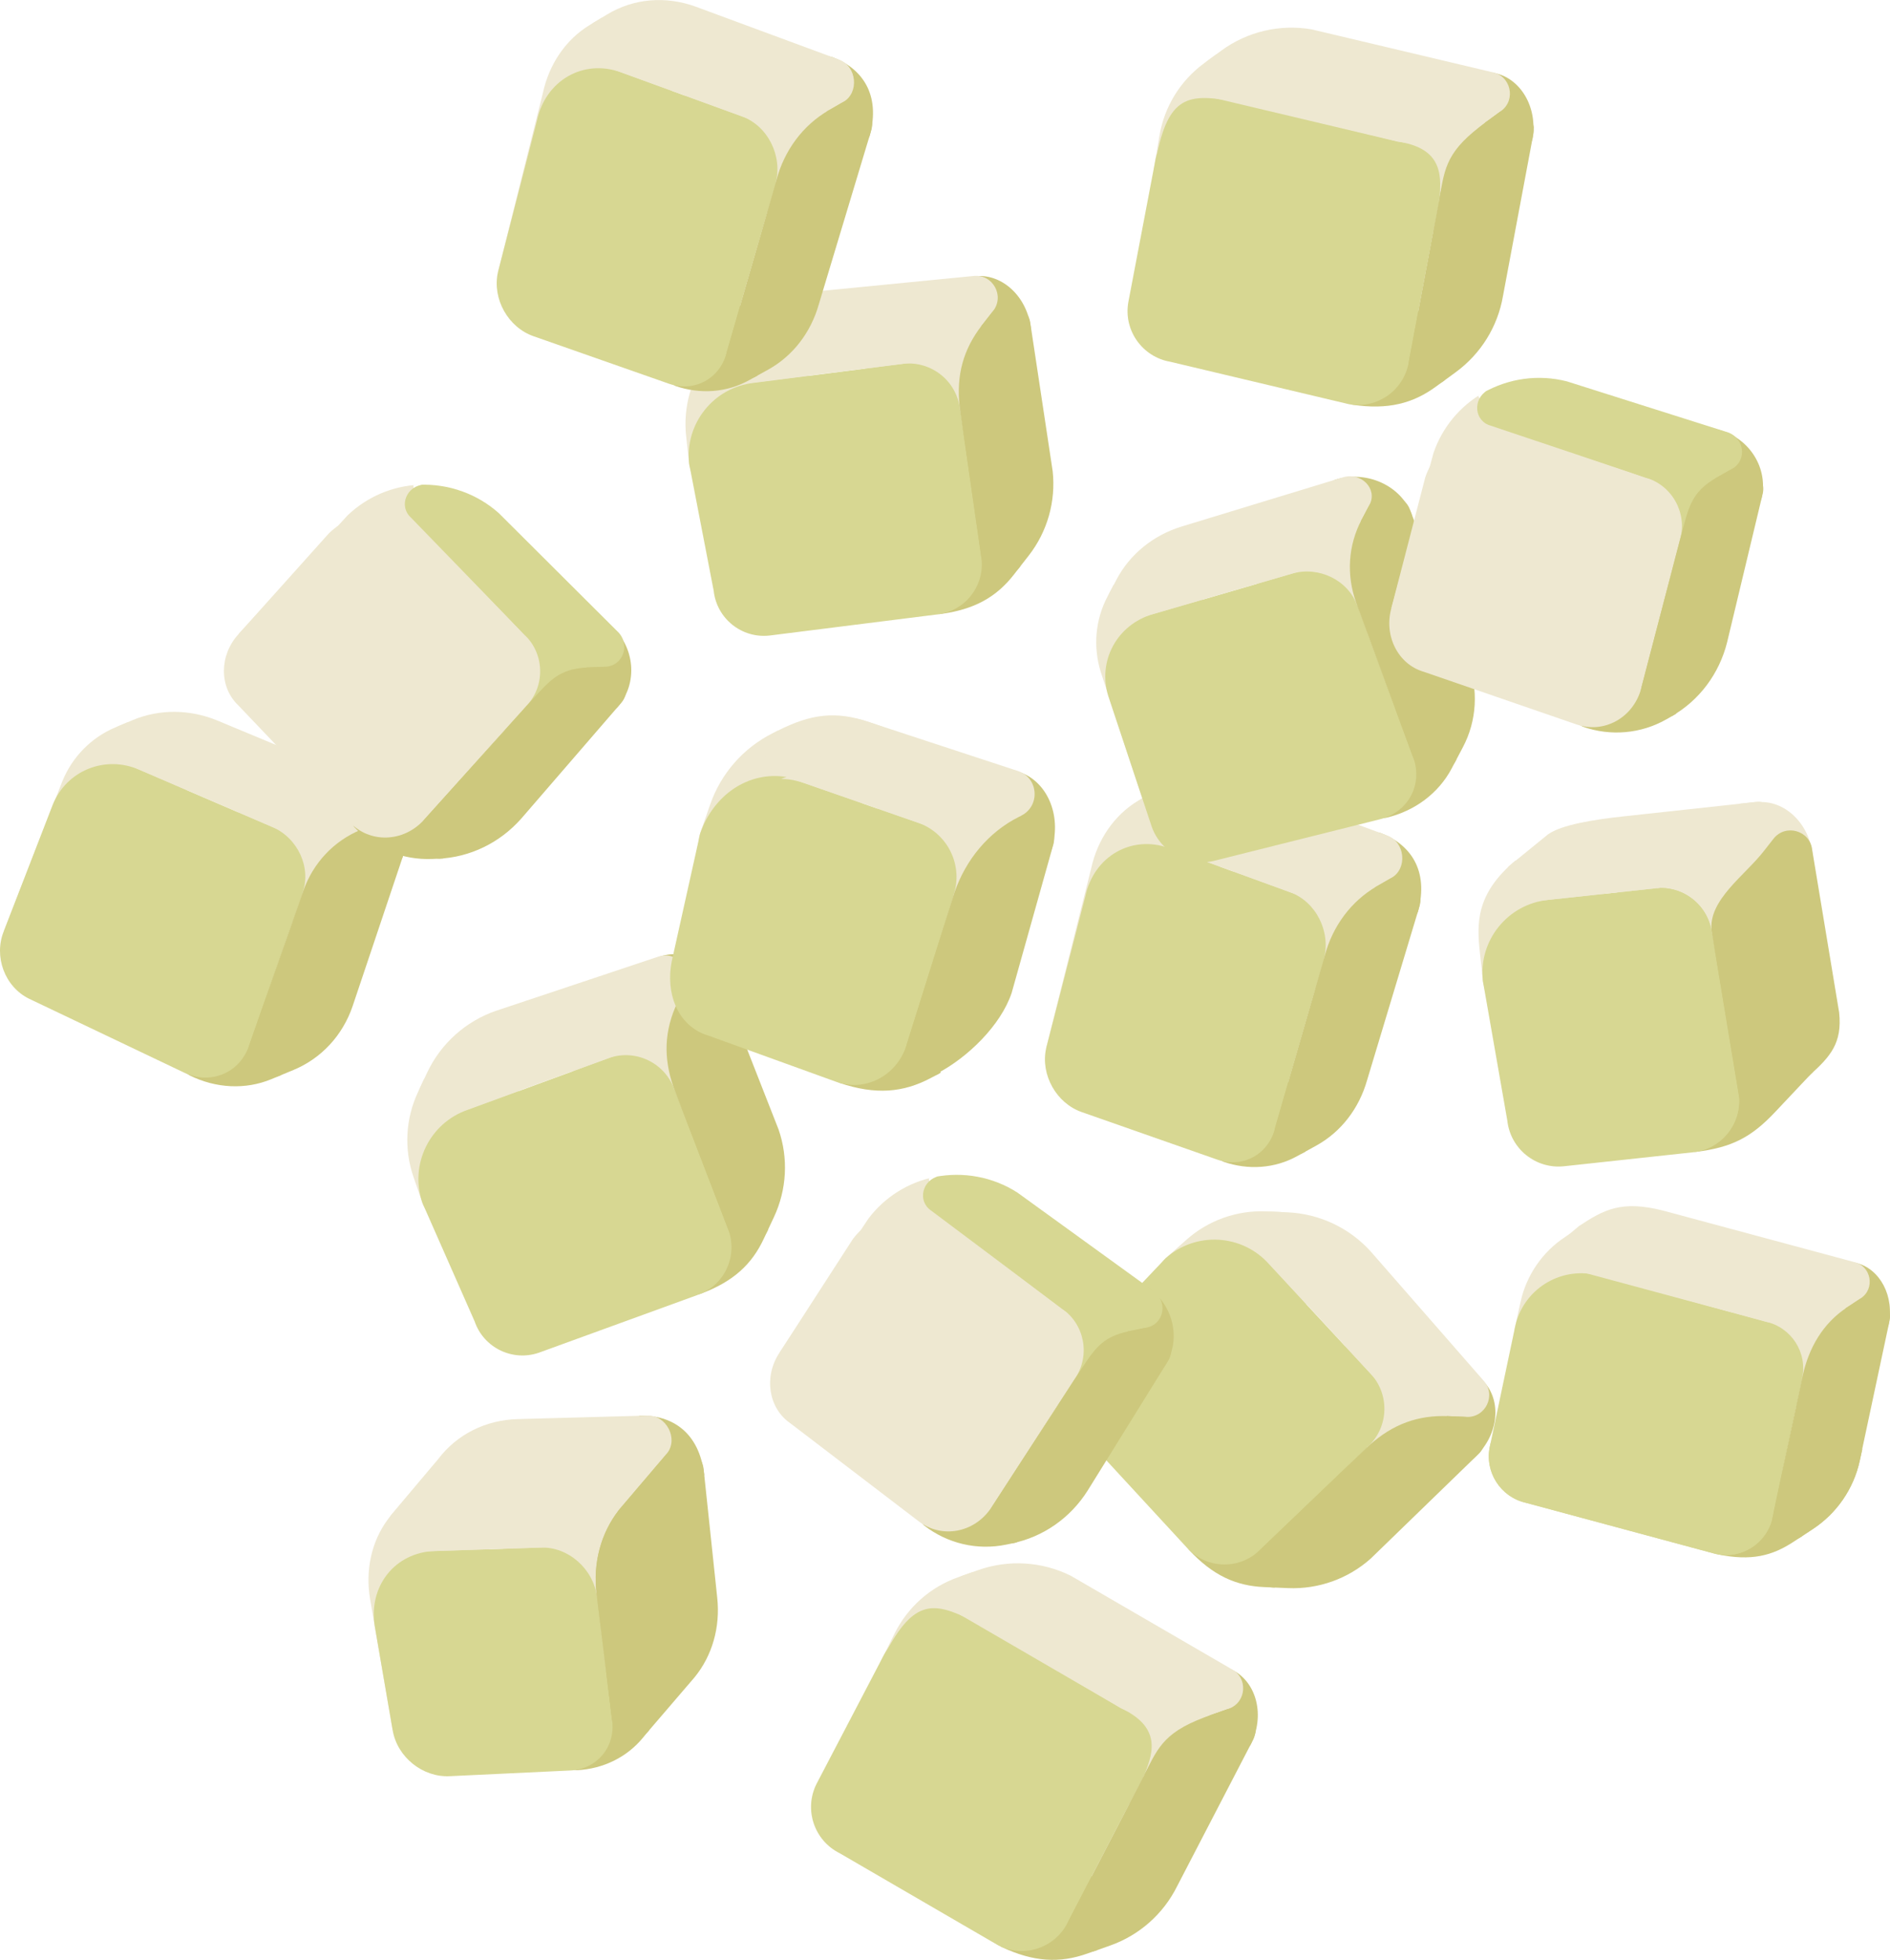 <?xml version="1.0" encoding="utf-8"?>
<!-- Generator: Adobe Illustrator 16.0.0, SVG Export Plug-In . SVG Version: 6.00 Build 0)  -->
<!DOCTYPE svg PUBLIC "-//W3C//DTD SVG 1.1//EN" "http://www.w3.org/Graphics/SVG/1.1/DTD/svg11.dtd">
<svg version="1.1" id="Layer_1" xmlns="http://www.w3.org/2000/svg" xmlns:xlink="http://www.w3.org/1999/xlink" x="0px" y="0px"
	 width="61.032px" height="63.275px" viewBox="0 0 61.032 63.275" enable-background="new 0 0 61.032 63.275" xml:space="preserve">
<g>
	<g>
		<path fill="#EEE8D1" d="M32.667,12.177c0.035-0.813-1.111-2.305-2.27-2.355c-1.31-0.059-2.415,0.901-2.471,2.145
			c-0.056,1.242,0.96,2.298,2.269,2.355C31.504,14.379,32.61,13.419,32.667,12.177z"/>
		<g>
			<path fill="#CDC87D" d="M32.902,17.645l-1.387-1.27L31,13.219l-5.727,6.769c0.338,0.095,1.04-0.337,1.344-0.229l3.734,0.067
				c1.128-0.145,1.835-0.563,2.392-1.278l0.207-0.267C32.816,18.098,32.821,17.854,32.902,17.645z"/>
			<path fill="#CDC87D" d="M33.09,15.45l0.203-4.821c-0.112-1.048-0.92-1.782-1.763-1.714l-5.462,1.292l5.574,0.205L33.09,15.45z"/>
			<path fill="#EEE8D1" d="M24.945,11.055c-0.021,0.015-0.043,0.029-0.068,0.041c-0.485,0.199-1.035,0.263-1.533,0.064
				c-0.053-0.021-0.1-0.053-0.144-0.089l-0.295,0.379c-0.582,0.747-0.851,1.69-0.748,2.631l0.104,0.969l1.18,3.992l2.694-6.876
				L24.945,11.055z"/>
			<path fill="#D7D792" d="M24.844,20.519l5.407-0.68c0.896-0.097,1.542-0.9,1.445-1.797L31,13.219
				c-0.099-0.912-0.919-1.572-1.833-1.475L24.35,12.36c-1.299,0.141-2.237,1.308-2.097,2.605l0.793,4.106
				C23.144,19.969,23.948,20.615,24.844,20.519z"/>
			<path fill="#EEE8D1" d="M23.646,12.437l5.557-0.696c1.034-0.112,1.915-0.48,2.555-1.301l0.312-0.4
				c0.38-0.49-0.013-1.197-0.63-1.13l-5.494,0.539c-1.034,0.111-1.979,0.638-2.618,1.459l-0.312,0.399
				C22.636,11.797,23.029,12.504,23.646,12.437z"/>
			<path fill="#CDC87D" d="M32.917,18.324l0.304-0.389c0.601-0.772,0.878-1.748,0.772-2.723l-0.719-4.76
				c-0.066-0.627-0.863-0.854-1.251-0.354l-0.31,0.396c-0.613,0.788-0.833,1.625-0.726,2.617l0.7,4.863
				C31.756,18.59,32.536,18.813,32.917,18.324z"/>
		</g>
	</g>
	<g>
		<path fill="#EEE8D1" d="M23.174,33.799c-0.146-0.802-1.596-1.999-2.736-1.793c-1.289,0.234-2.153,1.416-1.932,2.641
			c0.222,1.225,1.447,2.026,2.735,1.793C22.53,36.205,23.396,35.023,23.174,33.799z"/>
		<g>
			<path fill="#CDC87D" d="M24.619,39.078l-1.633-0.929l-1.205-2.964l-4.079,7.872c0.352,0.017,0.939-0.562,1.26-0.521l3.656-0.764
				c1.067-0.394,1.663-0.959,2.046-1.779l0.144-0.305C24.637,39.539,24.587,39.301,24.619,39.078z"/>
			<path fill="#CDC87D" d="M24.315,36.896l-0.874-4.746c-0.344-0.996-1.294-1.533-2.099-1.279l-5.039,2.476l5.481-1.04
				L24.315,36.896z"/>
			<path fill="#EEE8D1" d="M15.397,34.422c-0.019,0.021-0.036,0.039-0.059,0.056c-0.428,0.304-0.95,0.485-1.48,0.403
				c-0.056-0.008-0.108-0.027-0.159-0.055l-0.203,0.437c-0.401,0.856-0.453,1.837-0.145,2.73l0.317,0.922l2.038,3.629l1.098-7.302
				L15.397,34.422z"/>
			<path fill="#D7D792" d="M17.401,43.672l5.121-1.863c0.852-0.293,1.304-1.223,1.01-2.073l-1.751-4.549
				c-0.299-0.868-1.246-1.33-2.115-1.03l-4.56,1.672c-1.234,0.426-1.891,1.772-1.465,3.008l1.687,3.826
				C15.621,43.513,16.55,43.965,17.401,43.672z"/>
			<path fill="#EEE8D1" d="M14.438,36.059l5.263-1.915c0.983-0.339,1.761-0.896,2.202-1.837l0.215-0.459
				c0.263-0.563-0.279-1.163-0.865-0.961l-5.236,1.746c-0.983,0.34-1.787,1.063-2.228,2.005l-0.215,0.459
				C13.311,35.659,13.852,36.26,14.438,36.059z"/>
			<path fill="#CDC87D" d="M24.784,39.737l0.209-0.446c0.415-0.887,0.469-1.899,0.149-2.825l-1.758-4.48
				c-0.206-0.597-1.032-0.641-1.3-0.068l-0.213,0.455c-0.423,0.904-0.451,1.771-0.126,2.714l1.765,4.585
				C23.712,40.255,24.522,40.297,24.784,39.737z"/>
		</g>
	</g>
	<g>
		<path fill="#EEE8D1" d="M45.963,47.474c0.685-0.444,1.229-2.243,0.6-3.217c-0.714-1.099-2.139-1.44-3.182-0.764
			s-1.312,2.116-0.598,3.216C43.497,47.809,44.92,48.15,45.963,47.474z"/>
		<g>
			<path fill="#CDC87D" d="M41.651,50.844l0.227-1.864l2.271-2.255l-8.836-0.727c0.12,0.33,0.879,0.65,0.967,0.961l2.115,3.078
				c0.772,0.833,1.526,1.164,2.431,1.202l0.338,0.014C41.232,51.038,41.434,50.9,41.651,50.844z"/>
			<path fill="#CDC87D" d="M43.547,49.722l4.041-2.639c0.787-0.701,0.914-1.785,0.369-2.43l-4.227-3.693l3.074,4.655L43.547,49.722z
				"/>
			<path fill="#EEE8D1" d="M42.389,40.539c-0.023-0.009-0.051-0.018-0.073-0.032c-0.444-0.277-0.813-0.688-0.944-1.21
				c-0.014-0.055-0.016-0.11-0.011-0.167l-0.479-0.021c-0.945-0.039-1.869,0.291-2.575,0.921l-0.728,0.647l-2.563,3.28l7.159-1.805
				L42.389,40.539z"/>
			<path fill="#D7D792" d="M34.629,45.957l3.695,4.006c0.6,0.672,1.629,0.731,2.303,0.132l3.521-3.37
				c0.687-0.611,0.746-1.663,0.136-2.35l-3.303-3.562c-0.87-0.976-2.365-1.062-3.34-0.191l-2.88,3.032
				C34.088,44.254,34.029,45.285,34.629,45.957z"/>
			<path fill="#EEE8D1" d="M40.508,40.285l3.798,4.117c0.692,0.775,1.505,1.279,2.544,1.322l0.507,0.021
				c0.619,0.026,0.966-0.705,0.554-1.168l-3.633-4.157c-0.691-0.775-1.67-1.237-2.709-1.281l-0.506-0.021
				C40.442,39.091,40.097,39.822,40.508,40.285z"/>
			<path fill="#CDC87D" d="M41.107,51.251l0.492,0.021c0.979,0.04,1.935-0.303,2.664-0.953l3.456-3.352
				c0.471-0.42,0.191-1.198-0.438-1.226l-0.503-0.021c-0.997-0.042-1.806,0.267-2.551,0.932l-3.55,3.396
				C40.215,50.461,40.489,51.225,41.107,51.251z"/>
		</g>
	</g>
	<g>
		<path fill="#EEE8D1" d="M59.872,44.085c0.416-1.069-0.162-2.294-1.289-2.731c-1.127-0.438-2.293,0.073-2.709,1.145
			s0.16,2.295,1.289,2.733C58.29,45.669,59.454,45.156,59.872,44.085z"/>
		<g>
			<path fill="#CDC87D" d="M58.345,49.009l-0.769-1.55l0.615-2.954l-8.369,3.666c0.274,0.188,3.375,0.827,3.613,1.018l2.061,0.999
				c1.051,0.211,1.723,0.05,2.434-0.42l0.266-0.176C58.131,49.388,58.209,49.172,58.345,49.009z"/>
			<path fill="#CDC87D" d="M59.174,47.107l1.807-4.312c0.211-0.949-0.277-1.832-1.035-2.021l-6.357-0.992l6.014,2.335L59.174,47.107
				z"/>
			<path fill="#EEE8D1" d="M52.441,40.193c-0.022,0.007-0.047,0.014-0.071,0.016c-0.484,0.032-0.983-0.076-1.361-0.396
				c-0.041-0.034-0.071-0.075-0.1-0.12l-0.371,0.245c-0.729,0.479-1.242,1.228-1.433,2.081l-0.194,0.878l-0.438,3.88l4.68-5.257
				L52.441,40.193z"/>
			<path fill="#D7D792" d="M49.279,48.517l6.124,1.65c0.828,0.185,1.648-0.339,1.832-1.167l0.957-4.496
				c0.184-0.829-0.34-1.648-1.168-1.833l-5.49-1.512c-1.179-0.261-2.345,0.482-2.605,1.66l-0.815,3.863
				C47.929,47.513,48.452,48.333,49.279,48.517z"/>
			<path fill="#D7D792" d="M57.265,48.795l-0.005,0.021c-0.028,0.131-0.158,0.214-0.289,0.185l-8.65-2.212
				c-0.104-0.022-0.173-0.106-0.186-0.206l-0.022,0.104c-0.184,0.828,0.339,1.648,1.167,1.833l6.124,1.65
				c0.828,0.185,1.647-0.339,1.832-1.167L57.28,48.8C57.274,48.799,57.27,48.796,57.265,48.795z"/>
			<path fill="#EEE8D1" d="M50.896,41.019l6.161,1.66c0.938,0.208,1.834,0.026,2.636-0.503l0.392-0.258
				c0.479-0.314,0.342-1.051-0.217-1.175l-6.162-1.659c-1.355-0.344-1.92-0.026-2.722,0.502l-0.305,0.258
				C50.202,40.16,50.336,40.895,50.896,41.019z"/>
			<path fill="#CDC87D" d="M58.152,49.62l0.388-0.256c0.771-0.508,1.313-1.295,1.512-2.195l0.965-4.529
				c0.126-0.568-0.504-1.002-0.99-0.683l-0.388,0.256c-0.771,0.509-1.226,1.295-1.425,2.195l-0.963,4.53
				C57.124,49.507,57.667,49.94,58.152,49.62z"/>
			<path fill="#CDC87D" d="M59.059,47.955l-1.537,1.071c-0.104,0.068-0.23,0.017-0.271-0.082c-0.121,0.564,0.418,0.995,0.902,0.676
				l0.389-0.256c0.771-0.508,1.313-1.295,1.512-2.195l0.09-0.404C59.887,47.241,59.518,47.652,59.059,47.955z"/>
		</g>
	</g>
	<g>
		<path fill="#EEE8D1" d="M32.418,28.902c0.65-1.227,0.779-2.855-0.51-3.54c-1.292-0.686-2.972-0.398-3.621,0.827
			c-0.65,1.226-0.131,2.772,1.16,3.458C30.738,30.332,31.77,30.128,32.418,28.902z"/>
		<g>
			<path fill="#CDC87D" d="M30.112,34.191l-0.248-2.213l0.921-3.058l-7.334,4.14c0.288,0.262,1.18,0.157,1.427,0.419l2.227,1.481
				c1.176,0.398,2.066,0.311,2.947-0.154l0.328-0.174C30.335,34.381,29.935,34.367,30.112,34.191z"/>
			<path fill="#CDC87D" d="M31.325,32.025l2.606-4.512c0.386-1.11-0.077-2.236-0.957-2.568l-4.787-0.778l4.728,2.105L31.325,32.025z
				"/>
			<path fill="#EEE8D1" d="M26.65,24.484c-0.029,0.004-0.058,0.01-0.089,0.008c-0.585-0.029-0.97-0.251-1.377-0.688
				c-0.044-0.047-0.03-0.163-0.056-0.222l-0.182,0.092c-0.943,0.475-1.664,1.298-2.011,2.294l-0.357,1.025l-0.485,4.207l5.766-5.262
				L26.65,24.484z"/>
			<path fill="#D7D792" d="M22.779,33.399l4.22,1.526c0.925,0.335,1.938-0.178,2.262-1.146l1.524-4.858
				c0.336-0.967-0.175-2.023-1.142-2.36l-3.675-1.279c-1.376-0.479-2.27,0.383-2.749,1.759l-1.053,4.063
				C21.843,32.072,21.854,33.064,22.779,33.399z"/>
			<path fill="#D7D792" d="M22.875,32.587l1.697-6.568c0.155-0.445,0.404-0.837,0.834-0.933c-1.243-0.206-2.368,0.589-2.796,1.819
				l-0.919,4.135c-0.195,1.001,0.163,2.024,1.088,2.359l0.029,0.011C22.672,33.227,22.796,32.823,22.875,32.587z"/>
			<path fill="#EEE8D1" d="M25.406,25.086l4.275,1.488c1.095,0.381,2.299,0.302,3.335-0.22l-0.037-0.021
				c0.618-0.312,0.559-1.212-0.096-1.438l-4.809-1.579c-1.096-0.381-1.641,0.075-2.677,0.597l-0.159-0.007
				C24.622,24.217,24.753,24.858,25.406,25.086z"/>
			<path fill="#EEE8D1" d="M28.514,23.491c0.004-0.006,0.008-0.012,0.013-0.018l-0.451-0.157c-1.096-0.381-1.911-0.254-2.946,0.267
				l0,0c-0.618,0.313-0.559,1.212,0.094,1.438l0.184,0.063l2.579-1.541C28.149,23.462,28.337,23.446,28.514,23.491z"/>
			<path fill="#CDC87D" d="M30.327,34.662l-0.039-0.019c0.953-0.502,2.028-1.533,2.38-2.586l1.328-4.729
				c0.229-0.664-0.463-1.271-1.093-0.956l0,0c-0.993,0.5-1.714,1.386-2.08,2.438l-1.539,4.896
				C29.063,34.372,29.726,34.979,30.327,34.662z"/>
		</g>
	</g>
	<g>
		<path fill="#EEE8D1" d="M56.967,29.982c0.056-1.242,1.182-2.747-0.127-2.807c2.367,0.106-4.418-3.021-4.631,1.724
			c-0.057,1.243,0.959,2.298,2.269,2.355C58.049,31.416,56.995,29.352,56.967,29.982z"/>
		<g>
			<path fill="#CDC87D" d="M57.379,34.962l-1.414-1.294l-0.682-3.514l-4.338,6.955c0.346,0.097,1.061-0.344,1.371-0.232l2.46,0.311
				c1.149-0.147,1.769-0.461,2.55-1.29l1.215-1.289C58.405,34.42,57.295,35.176,57.379,34.962z"/>
			<path fill="#EEE8D1" d="M58.45,32.059l0.088-4.447c-0.113-1.048-0.922-1.782-1.763-1.713l-3.619,0.622l3.731,0.875L58.45,32.059z
				"/>
			<path fill="#EEE8D1" d="M51.456,27.084c-0.021,0.017-0.043,0.03-0.067,0.041c-0.485,0.201-1.915,0.928-2.413,0.73
				c-0.053-0.021,0.007-0.038-0.036-0.075l0,0c-1.3,1.086-1.252,2.056-1.149,2.996l0.104,0.969l1.186,4.401l2.688-7.285
				L51.456,27.084z"/>
			<path fill="#D7D792" d="M50.508,37.652l4.166-0.451c0.914-0.1,1.574-0.92,1.476-1.833l-0.866-5.214
				c-0.1-0.914-0.92-1.574-1.832-1.475l-3.471,0.375c-1.299,0.141-2.236,1.308-2.098,2.605l0.791,4.516
				C48.773,37.091,49.595,37.751,50.508,37.652z"/>
			<path fill="#D7D792" d="M56.149,35.368l-0.865-5.214c-0.101-0.914-0.921-1.574-1.834-1.475l0.047,0.066l1.217,8.445
				C55.605,37.074,56.247,36.268,56.149,35.368z"/>
			<path fill="#EEE8D1" d="M49.277,29.131l4.208-0.455c1.034-0.111,1.904-0.396,2.543-1.216l0.51-0.669
				c0.381-0.489,0.764-0.965,0.146-0.897l-4.209,0.457c-1.033,0.11-2.063,0.28-2.489,0.588l-1.27,1.033
				C48.336,28.46,48.661,29.198,49.277,29.131z"/>
			<g>
				<path fill="#EEE8D1" d="M56.684,25.893l-0.51,0.056l-2.161,2.311c-0.156,0.201-0.333,0.331-0.524,0.417
					c1.033-0.11,2.875-0.434,3.514-1.253l0.313-0.399C57.694,26.533,57.301,25.826,56.684,25.893z"/>
			</g>
			<path fill="#CDC87D" d="M57.394,35.654l1.078-0.971c0.624-0.57,1.024-1.003,0.918-1.995l-0.871-5.251
				c-0.067-0.627-0.863-0.854-1.251-0.356l-0.311,0.397c-0.612,0.787-1.793,1.577-1.687,2.568l0.87,5.251
				C56.209,35.926,57.006,36.152,57.394,35.654z"/>
		</g>
	</g>
	<g>
		
			<ellipse transform="matrix(0.316 -0.949 0.949 0.316 26.593 47.283)" fill="#EEE8D1" cx="46.104" cy="5.19" rx="2.253" ry="2.372"/>
		<g>
			<path fill="#CDC87D" d="M46.786,11.639l-1.007-1.633l0.688-3.519l-8.105,4.789c0.307,0.188,2.764,0.627,3.03,0.819l2.28,0.971
				c1.147,0.172,1.959-0.042,2.703-0.588l0.277-0.203C46.575,12.06,46.646,11.821,46.786,11.639z"/>
			<path fill="#CDC87D" d="M47.583,9.538l1.904-5.05c0.178-1.039-0.398-1.966-1.226-2.13l-5.997-0.646l5.695,2.118L47.583,9.538z"/>
			<path fill="#EEE8D1" d="M40.952,2.219c-0.025,0.01-0.05,0.018-0.076,0.021c-0.521,0.061-1.067-0.031-1.494-0.357
				c-0.045-0.032-0.08-0.075-0.112-0.124l-0.388,0.284c-0.764,0.56-1.279,1.395-1.438,2.326l-0.165,0.96l-0.449,4.511l6.61-5.558
				L40.952,2.219z"/>
			<path fill="#D7D792" d="M37.792,11.68l5.779,1.372c0.905,0.154,1.766-0.453,1.92-1.358l0.979-5.205
				c0.154-0.906-0.454-1.766-1.359-1.92l-5.087-1.256c-1.288-0.221-2.511,0.646-2.729,1.934l-0.86,4.513
				C36.278,10.665,36.887,11.524,37.792,11.68z"/>
			<path fill="#D7D792" d="M46.438,6.417l0.036,0.001c0.112-0.879,0.006-1.658-1.364-1.85l-5.087-1.256
				c-1.565-0.305-2.245-0.295-2.651,1.621c0.183-0.318,0.547-0.509,0.932-0.443l7.974,1.748C46.366,6.254,46.429,6.329,46.438,6.417
				z"/>
			<path fill="#EEE8D1" d="M39.325,3.193l5.819,1.381c1.024,0.175,2.078-0.073,2.917-0.688l0.41-0.3
				c0.5-0.366,0.314-1.152-0.297-1.259l-5.821-1.379c-1.024-0.176-2.077,0.072-2.917,0.688l-0.408,0.3
				C38.527,2.302,38.713,3.09,39.325,3.193z"/>
			<path fill="#CDC87D" d="M46.609,12.309l0.406-0.297c0.805-0.591,1.351-1.471,1.519-2.454l0.983-5.241
				c0.104-0.623-0.599-1.059-1.106-0.687l-0.406,0.297c-0.805,0.591-1.35,1.472-1.518,2.455l-0.984,5.242
				C45.396,12.246,46.101,12.682,46.609,12.309z"/>
			<path fill="#CDC87D" d="M46.506,6.42l0.018-0.092l3-2.197c-0.045-0.518-0.296-1.043-1.113-0.5l-0.404,0.297
				c-1.291,0.924-1.351,1.472-1.519,2.455L46.48,6.419L46.506,6.42z"/>
		</g>
	</g>
	<g>
		
			<ellipse transform="matrix(0.577 -0.817 0.817 0.577 -30.128 53.875)" fill="#EEE8D1" cx="36.945" cy="56.023" rx="2.252" ry="2.373"/>
		<g>
			<path fill="#CDC87D" d="M35.733,62.389l-0.492-1.854l1.678-3.169l-9.145,2.241c0.238,0.268,2.463,1.398,2.664,1.66l1.902,1.589
				c1.05,0.497,1.888,0.524,2.758,0.219l0.324-0.114C35.409,62.73,35.547,62.524,35.733,62.389z"/>
			<path fill="#CDC87D" d="M37.104,60.608l3.283-4.283c0.471-0.943,0.188-1.997-0.559-2.394l-5.555-2.354l4.84,3.674L37.104,60.608z
				"/>
			<path fill="#EEE8D1" d="M32.872,51.687c-0.026,0-0.054,0.002-0.08-0.003c-0.517-0.094-1.014-0.338-1.326-0.773
				c-0.032-0.046-0.055-0.098-0.071-0.151l-0.454,0.16c-0.893,0.314-1.628,0.964-2.05,1.812l-0.435,0.872l-1.734,4.188l7.936-3.409
				L32.872,51.687z"/>
			<path fill="#D7D792" d="M27.112,59.829l5.137,2.984c0.821,0.41,1.819,0.076,2.229-0.746l2.44-4.7
				c0.41-0.823,0.074-1.821-0.748-2.231l-4.506-2.672c-1.169-0.583-2.59-0.106-3.172,1.063l-2.128,4.071
				C25.956,58.42,26.29,59.419,27.112,59.829z"/>
			<path fill="#D7D792" d="M36.909,57.289l0.034,0.013c0.362-0.81,0.485-1.586-0.771-2.166l-4.508-2.672
				c-1.411-0.744-2.063-0.931-3.006,0.786c0.267-0.254,0.672-0.329,1.02-0.155l7.129,3.979
				C36.889,57.113,36.926,57.203,36.909,57.289z"/>
			<path fill="#EEE8D1" d="M31.031,52.148l5.173,3.004c0.933,0.464,2.012,0.53,2.992,0.185l0.479-0.169
				c0.586-0.206,0.636-1.014,0.08-1.29l-5.174-3.004c-0.932-0.464-2.011-0.53-2.99-0.185l-0.479,0.169
				C30.526,51.064,30.477,51.872,31.031,52.148z"/>
			<path fill="#CDC87D" d="M35.372,62.98l0.475-0.168c0.941-0.331,1.717-1.018,2.162-1.91l2.457-4.734
				c0.281-0.563-0.268-1.185-0.861-0.975l-0.475,0.167c-0.941,0.332-1.717,1.018-2.162,1.911l-2.457,4.732
				C34.229,62.569,34.776,63.189,35.372,62.98z"/>
			<path fill="#CDC87D" d="M36.976,57.313l0.042-0.084l3.507-1.235c0.106-0.508,0.019-1.084-0.921-0.8l-0.475,0.167
				c-1.502,0.51-1.717,1.018-2.162,1.911l-0.018,0.032L36.976,57.313z"/>
		</g>
	</g>
	<g>
		<path fill="#EEE8D1" d="M44.563,30.718c0.502-1.13,0-2.569-1.135-3.204c-1.145-0.642-3.157-0.462-3.633,0.702
			c-0.469,1.146,0.758,2.811,1.875,3.417C42.781,32.234,44.069,31.83,44.563,30.718z"/>
		<g>
			<path fill="#CDC87D" d="M42.34,36.596l-0.762-1.714l1.17-3.916l-7.274,4.643c0.269,0.224,1.706,0.385,1.938,0.606l2.096,1.292
				c0.808,0.28,1.664,0.215,2.385-0.184l0.27-0.148C42.108,36.96,42.197,36.747,42.34,36.596z"/>
			<path fill="#CDC87D" d="M43.276,34.706l2.514-5.275c0.361-1.332-0.25-2.184-1.22-2.541l-4.544-0.822l4.398,2.438L43.276,34.706z"
				/>
			<path fill="#EEE8D1" d="M38.725,26.387c-0.025,0.005-0.051,0.011-0.076,0.009c-0.505-0.022-1.021-0.209-1.408-0.626
				c-0.041-0.044-0.074-0.098-0.103-0.151l-0.394,0.237c-0.769,0.467-1.311,1.259-1.513,2.202l-1.453,5.793l5.636-5.865
				L38.725,26.387z"/>
			<path fill="#D7D792" d="M34.933,35.904l4.384,1.537c0.803,0.277,1.627-0.161,1.848-0.989l1.586-5.485
				c0.233-0.886-0.252-1.856-1.092-2.161l-3.904-1.424c-1.215-0.44-2.433,0.263-2.707,1.554l-1.268,4.916
				C33.597,34.704,34.116,35.62,34.933,35.904z"/>
			<path fill="#EEE8D1" d="M37.096,27.144l4.595,1.673c0.95,0.345,1.968,0.261,2.826-0.235l0.421-0.243
				c0.518-0.299,0.436-1.152-0.137-1.363l-4.622-1.707c-0.978-0.36-2.015-0.271-2.87,0.248l-0.415,0.251
				C36.389,26.072,36.519,26.934,37.096,27.144z"/>
			<path fill="#CDC87D" d="M42.118,37.199l0.395-0.218c0.787-0.436,1.373-1.188,1.634-2.11l1.692-5.613
				c0.176-0.622-0.438-1.188-0.963-0.884l-0.418,0.241c-0.824,0.476-1.427,1.285-1.682,2.249l-1.597,5.524
				C41.028,36.959,41.624,37.472,42.118,37.199z"/>
		</g>
	</g>
	<g>
		<path fill="#EEE8D1" d="M26.859,5.669c0.501-1.13,0-2.568-1.136-3.205c-1.144-0.64-3.156-0.46-3.632,0.703
			c-0.469,1.146,0.758,2.811,1.876,3.417C25.077,7.186,26.365,6.781,26.859,5.669z"/>
		<g>
			<path fill="#CDC87D" d="M24.636,11.547l-0.761-1.713l1.171-3.916l-7.275,4.643c0.269,0.225,1.706,0.385,1.938,0.607l2.097,1.291
				c0.806,0.28,1.664,0.214,2.383-0.184l0.27-0.148C24.405,11.911,24.494,11.699,24.636,11.547z"/>
			<path fill="#CDC87D" d="M25.573,9.657l2.513-5.276c0.361-1.332-0.249-2.183-1.22-2.541l-4.544-0.821l4.4,2.438L25.573,9.657z"/>
			<path fill="#EEE8D1" d="M21.021,1.338c-0.024,0.005-0.049,0.012-0.076,0.011c-0.504-0.023-1.022-0.209-1.409-0.627
				c-0.041-0.045-0.073-0.097-0.101-0.151l-0.393,0.237c-0.77,0.467-1.311,1.26-1.513,2.202l-1.453,5.792l5.635-5.864L21.021,1.338z
				"/>
			<path fill="#D7D792" d="M17.229,10.855l4.383,1.537c0.803,0.278,1.628-0.16,1.847-0.989l1.587-5.485
				c0.234-0.885-0.252-1.856-1.092-2.162L20.05,2.334c-1.215-0.44-2.432,0.263-2.708,1.552l-1.266,4.916
				C15.894,9.656,16.412,10.571,17.229,10.855z"/>
			<path fill="#EEE8D1" d="M19.393,2.094l4.595,1.674c0.95,0.346,1.967,0.262,2.825-0.235l0.422-0.243
				c0.517-0.299,0.434-1.151-0.137-1.363l-4.622-1.708c-0.977-0.359-2.016-0.271-2.871,0.248l-0.415,0.25
				C18.686,1.023,18.814,1.885,19.393,2.094z"/>
			<path fill="#CDC87D" d="M24.413,12.151l0.395-0.219c0.787-0.436,1.374-1.188,1.634-2.109l1.692-5.614
				c0.176-0.622-0.437-1.188-0.962-0.884l-0.418,0.241c-0.823,0.477-1.426,1.285-1.682,2.25l-1.596,5.522
				C23.325,11.911,23.921,12.423,24.413,12.151z"/>
		</g>
	</g>
	<g>
		<path fill="#EEE8D1" d="M20.869,50.658c0.045-1.235-0.957-2.386-2.246-2.554c-1.3-0.168-2.368,0.728-2.377,1.983
			c-0.009,1.237,1.016,2.348,2.279,2.494C19.779,52.729,20.824,51.874,20.869,50.658z"/>
		<g>
			<path fill="#CDC87D" d="M20.914,55.25l-1.343-1.306l-0.293-2.381l-4.371,5.306c0.333,0.108,0.994-0.258,1.292-0.138l2.427,0.42
				c0.852-0.041,1.624-0.421,2.144-1.059l0.194-0.237C20.836,55.675,20.839,55.444,20.914,55.25z"/>
			<path fill="#CDC87D" d="M21.081,53.147l1.659-5.537c-0.159-1.371-1.043-1.935-2.077-1.905l-5.003,2.304l4.259,0.646
				L21.081,53.147z"/>
			<path fill="#EEE8D1" d="M14.571,48.791c-0.021,0.014-0.042,0.027-0.067,0.036c-0.477,0.167-1.026,0.187-1.541-0.058
				c-0.055-0.025,1.108-1.457,1.063-1.498l-1.488,1.762c-0.54,0.719-0.748,1.656-0.585,2.607l0.729,4.227l3.126-5.85L14.571,48.791z
				"/>
			<path fill="#D7D792" d="M14.516,57.344l3.907-0.185c0.849-0.04,1.451-0.755,1.346-1.604l-0.49-3.991
				c-0.112-0.909-0.925-1.63-1.818-1.602l-3.419,0.112c-1.293,0.042-2.16,1.148-1.937,2.448l0.576,3.344
				C12.829,56.729,13.65,57.385,14.516,57.344z"/>
			<path fill="#EEE8D1" d="M13.502,49.709l4.113-0.029c1.01-0.033,1.804-0.207,2.416-0.987l1.513-1.777
				c0.368-0.47-0.026-1.231-0.634-1.215l-4.193,0.114c-1.04,0.028-1.971,0.499-2.572,1.298l-1.503,1.783
				C12.286,49.367,12.888,49.729,13.502,49.709z"/>
			<path fill="#EEE8D1" d="M18.741,48.795l-5.94,0.317c-0.104,0.003-0.264-0.079-0.15-0.229l-0.009,0.013
				c-0.355,0.473,0.086,1.224,0.7,1.203l4.153-0.137c1.011-0.032,1.924-0.489,2.536-1.271
				C20.031,48.691,19.096,48.783,18.741,48.795z"/>
			<path fill="#CDC87D" d="M20.933,55.895l1.497-1.745c0.569-0.696,0.833-1.614,0.731-2.566l-0.439-4.149
				c-0.068-0.644-0.848-0.939-1.223-0.462l-1.51,1.773c-0.588,0.748-0.846,1.724-0.724,2.714l0.495,4.031
				C19.833,56.076,20.576,56.33,20.933,55.895z"/>
			<path fill="#CDC87D" d="M20.675,55.771l-0.609-4.587c-0.069-0.563-0.116-1.579-0.036-2.491l-0.04,0.052
				c-0.588,0.748-0.846,1.724-0.724,2.714l0.495,4.031c0.063,0.516,0.646,0.773,1.028,0.53
				C20.733,55.969,20.69,55.894,20.675,55.771z"/>
		</g>
	</g>
	<g>
		<path fill="#EEE8D1" d="M45.272,18.294c-0.227-1.152-1.471-1.916-2.759-1.722c-1.265,0.191-2.118,1.239-1.929,2.354
			c0.191,1.13,1.383,1.933,2.683,1.778C44.592,20.549,45.5,19.462,45.272,18.294z"/>
		<g>
			<path fill="#CDC87D" d="M46.825,23.892l-1.765-1.031l-1.231-3.312L39.5,27.225c0.354,0.05,0.963-0.46,1.291-0.394l3.969-0.429
				c0.926-0.217,1.691-0.79,2.115-1.587l0.156-0.297C46.844,24.355,46.79,24.112,46.825,23.892z"/>
			<path fill="#CDC87D" d="M46.493,21.705l-0.908-5.107c-0.354-0.93-1.457-1.422-2.459-1.113l-4.713,2.154l5.473-0.924
				L46.493,21.705z"/>
			<path fill="#EEE8D1" d="M37.536,18.576c-0.018,0.017-0.033,0.034-0.056,0.048c-0.405,0.258-0.896,0.404-1.377,0.315
				c-0.052-0.009-0.099-0.028-0.144-0.054l-0.198,0.379c-0.39,0.743-0.468,1.611-0.216,2.429l1.623,4.933l1.68-7.267L37.536,18.576z
				"/>
			<path fill="#D7D792" d="M39.186,27.796l5.355-1.341c0.918-0.216,1.414-1.111,1.099-1.988l-1.812-4.917
				c-0.297-0.823-1.242-1.28-2.104-1.031l-4.494,1.309c-1.153,0.333-1.794,1.507-1.442,2.643l1.383,4.157
				C37.43,27.469,38.329,27.997,39.186,27.796z"/>
			<path fill="#EEE8D1" d="M36.602,20.007l5.156-1.499c0.978-0.281,1.791-0.93,2.246-1.79l0.221-0.42
				c0.271-0.515-0.271-1.067-0.861-0.887l-5.207,1.588c-0.924,0.283-1.682,0.904-2.109,1.725l-0.209,0.398
				C35.581,19.609,36.057,20.164,36.602,20.007z"/>
			<path fill="#CDC87D" d="M47.006,24.567l0.23-0.436c0.458-0.862,0.514-1.875,0.158-2.812l-1.87-4.88
				c-0.211-0.558-1.058-0.604-1.333-0.082l-0.22,0.417c-0.437,0.826-0.5,1.783-0.179,2.677l1.82,4.948
				C45.833,25.001,46.717,25.111,47.006,24.567z"/>
		</g>
	</g>
	<g>
		<path fill="#EEE8D1" d="M11.679,28.789c0.561-1.033,0.087-2.414-1.031-3.084c-1.097-0.656-2.422-0.393-2.986,0.59
			C7.092,27.288,7.5,28.666,8.6,29.373C9.721,30.096,11.112,29.835,11.679,28.789z"/>
		<g>
			<path fill="#CDC87D" d="M9.314,34.094l-0.705-1.917l1.157-3.338l-8.224,3.165c0.242,0.265,1.036,0.259,1.246,0.52l3.334,2.194
				c0.853,0.423,1.809,0.468,2.642,0.122l0.31-0.129C9.033,34.465,9.146,34.242,9.314,34.094z"/>
			<path fill="#CDC87D" d="M10.45,32.196L13,27.679c0.319-0.941-0.22-2.023-1.188-2.425l-5.006-1.338l4.808,2.771L10.45,32.196z"/>
			<path fill="#EEE8D1" d="M5.532,24.083c-0.023,0.002-0.048,0.004-0.073,0.001c-0.478-0.06-0.946-0.257-1.263-0.633
				c-0.033-0.039-0.058-0.085-0.077-0.132l-0.394,0.165c-0.774,0.326-1.387,0.946-1.711,1.737l-1.889,4.836l5.921-4.535
				L5.532,24.083z"/>
			<path fill="#D7D792" d="M0.937,32.243l4.985,2.375c0.846,0.419,1.797,0.043,2.112-0.835l1.732-4.944
				c0.296-0.823-0.143-1.778-0.966-2.137l-4.3-1.851c-1.103-0.479-2.343,0.021-2.794,1.121l-1.581,4.085
				C-0.209,30.874,0.148,31.854,0.937,32.243z"/>
			<path fill="#EEE8D1" d="M3.901,24.592l4.931,2.125c0.935,0.404,1.975,0.425,2.872,0.05l0.438-0.185
				c0.535-0.224,0.469-0.997-0.101-1.231l-5.026-2.09c-0.894-0.368-1.874-0.371-2.726-0.014l-0.415,0.175
				C3.367,23.635,3.381,24.366,3.901,24.592z"/>
			<path fill="#CDC87D" d="M9.024,34.731l0.455-0.188c0.901-0.374,1.589-1.119,1.91-2.066l1.664-4.955
				c0.19-0.563-0.432-1.14-0.977-0.911l-0.435,0.182c-0.861,0.36-1.521,1.058-1.841,1.952l-1.744,4.975
				C7.842,34.318,8.455,34.968,9.024,34.731z"/>
		</g>
	</g>
	<g>
		<path fill="#D7D792" d="M55.636,17.407c0.483-1.113-0.104-2.42-1.275-2.926c-1.144-0.493-3.164-0.983-3.661,0.063
			c-0.507,1.065,1.256,3.013,2.413,3.569C54.299,18.688,55.145,18.54,55.636,17.407z"/>
		<g>
			<path fill="#CDC87D" d="M53.781,22.683l-0.313-2.177l0.787-3.092l-7.695,3.912c0.271,0.221,0.85-0.149,1.077,0.089l3.474,2.046
				c0.9,0.317,1.883,0.23,2.71-0.243l0.31-0.177C54.066,22.793,53.622,22.858,53.781,22.683z"/>
			<path fill="#CDC87D" d="M54.793,20.58l2.086-4.471c0.244-0.981-0.387-1.978-1.387-2.234l-5.058-0.892l4.97,2.335L54.793,20.58z"
				/>
			<path fill="#EEE8D1" d="M49.18,13.324c-0.024,0.005-0.049,0.011-0.073,0.012c-0.479,0.008-0.957-0.12-1.293-0.442
				c-0.035-0.034-0.063-0.075-0.084-0.118l0.165-0.094c-0.749,0.427-1.323,1.119-1.604,1.942l-1.362,5.018l5.401-5.282L49.18,13.324
				z"/>
			<path fill="#EEE8D1" d="M45.978,21.689l4.921,1.696c0.893,0.314,1.839-0.206,2.098-1.154l1.258-4.816
				c0.238-0.868-0.272-1.759-1.125-1.999l-4.383-1.503c-1.125-0.315-2.33,0.347-2.722,1.497l-1.096,4.23
				C44.683,20.527,45.146,21.449,45.978,21.689z"/>
			<path fill="#D7D792" d="M48.133,13.741l5.027,1.685c0.967,0.271,1.467,0.456,2.342-0.043l0.426-0.242
				c0.52-0.298,0.391-1.053-0.199-1.204L50.6,12.313c-0.911-0.235-1.883-0.103-2.705,0.367l0.145-0.082
				C47.547,12.878,47.603,13.592,48.133,13.741z"/>
			<path fill="#CDC87D" d="M54.079,23.07l-0.096,0.052c0.895-0.513,1.537-1.374,1.79-2.39l1.147-4.787
				c0.146-0.588-0.527-1.072-1.058-0.771l-0.422,0.241c-0.838,0.479-0.903,0.955-1.161,1.896l-1.266,4.848
				C52.838,22.81,53.513,23.395,54.079,23.07z"/>
		</g>
	</g>
	<g>
		<path fill="#D7D792" d="M36.038,44.923c0.809-0.903,0.662-2.33-0.291-3.178c-0.931-0.828-2.693-1.93-3.496-1.092
			c-0.815,0.853,0.244,3.255,1.168,4.147C34.366,45.719,35.215,45.844,36.038,44.923z"/>
		<g>
			<path fill="#CDC87D" d="M32.618,49.348l0.387-2.164l1.719-2.688l-8.535,1.294c0.189,0.295,0.854,0.125,0.995,0.423l2.654,3.034
				c0.754,0.585,1.712,0.813,2.648,0.622l0.348-0.071C32.854,49.542,32.411,49.464,32.618,49.348z"/>
			<path fill="#CDC87D" d="M34.241,47.67l3.385-3.587c0.541-0.854,0.256-1.998-0.612-2.558l-4.521-2.438l3.982,3.779L34.241,47.67z"
				/>
			<path fill="#EEE8D1" d="M31.192,39.017c-0.023-0.003-0.048-0.005-0.072-0.014c-0.457-0.143-0.871-0.414-1.087-0.827
				c-0.023-0.043-0.036-0.09-0.042-0.139l0.186-0.037c-0.846,0.169-1.608,0.647-2.133,1.341l-2.872,4.333l6.789-3.313L31.192,39.017
				z"/>
			<path fill="#EEE8D1" d="M25.522,45.95l4.137,3.159c0.748,0.579,1.811,0.382,2.354-0.438l2.709-4.177
				c0.498-0.749,0.294-1.755-0.438-2.251l-3.688-2.806c-0.968-0.653-2.321-0.403-3.054,0.564l-2.371,3.671
				C24.659,44.439,24.809,45.46,25.522,45.95z"/>
			<path fill="#D7D792" d="M30.068,39.083l4.243,3.182c0.832,0.562,1.249,0.895,2.234,0.694l0.48-0.097
				c0.587-0.118,0.702-0.876,0.189-1.205l-4.358-3.154c-0.79-0.509-1.755-0.688-2.683-0.502l0.162-0.032
				C29.784,38.079,29.611,38.774,30.068,39.083z"/>
			<path fill="#CDC87D" d="M32.777,49.809l-0.106,0.02c1.012-0.205,1.893-0.821,2.451-1.705l2.596-4.184
				c0.322-0.513-0.163-1.185-0.762-1.063l-0.477,0.097c-0.945,0.189-1.158,0.623-1.698,1.435l-2.727,4.204
				C31.683,49.171,32.139,49.938,32.777,49.809z"/>
		</g>
	</g>
	<g>
		<path fill="#D7D792" d="M18.243,23.407c0.939-0.768,1.02-2.197,0.211-3.185c-0.79-0.965-2.358-2.328-3.282-1.626
			c-0.939,0.714-0.269,3.252,0.503,4.279C16.467,23.931,17.285,24.188,18.243,23.407z"/>
		<g>
			<path fill="#CDC87D" d="M14.171,27.24l0.722-2.077l2.119-2.385l-8.633-0.062c0.141,0.321,0.823,0.259,0.916,0.573l2.146,3.414
				c0.653,0.695,1.565,1.069,2.519,1.028l0.354-0.016C14.374,27.469,13.948,27.322,14.171,27.24z"/>
			<path fill="#CDC87D" d="M16.037,25.838l3.906-3.012c0.667-0.76,0.565-1.934-0.205-2.623l-4.082-3.115l3.342,4.357L16.037,25.838z
				"/>
			<path fill="#EEE8D1" d="M14.384,16.813c-0.023-0.006-0.047-0.013-0.07-0.023c-0.429-0.212-0.794-0.545-0.944-0.987
				c-0.016-0.046-0.021-0.095-0.021-0.144l0.189-0.008c-0.861,0.035-1.689,0.388-2.316,0.99l-3.516,3.828l7.224-2.209L14.384,16.813
				z"/>
			<path fill="#EEE8D1" d="M7.696,22.773l3.591,3.768c0.647,0.689,1.729,0.661,2.395-0.062l3.33-3.701
				c0.609-0.662,0.564-1.688-0.082-2.292l-3.202-3.349c-0.854-0.799-2.229-0.764-3.104,0.078l-2.918,3.254
				C7.08,21.146,7.068,22.177,7.696,22.773z"/>
			<path fill="#D7D792" d="M13.263,16.703l3.692,3.807c0.733,0.687,1.094,1.079,2.099,1.037l0.489-0.021
				c0.599-0.024,0.831-0.754,0.377-1.16l-3.811-3.798c-0.701-0.627-1.625-0.955-2.571-0.917l0.166-0.007
				C13.14,15.668,12.86,16.327,13.263,16.703z"/>
			<path fill="#CDC87D" d="M14.257,27.721l-0.107,0.003c1.029-0.044,1.996-0.516,2.687-1.301l3.22-3.726
				c0.399-0.454,0.023-1.193-0.585-1.168l-0.485,0.02c-0.965,0.04-1.242,0.435-1.902,1.151l-3.352,3.724
				C13.275,26.92,13.605,27.749,14.257,27.721z"/>
		</g>
	</g>
</g>
</svg>
